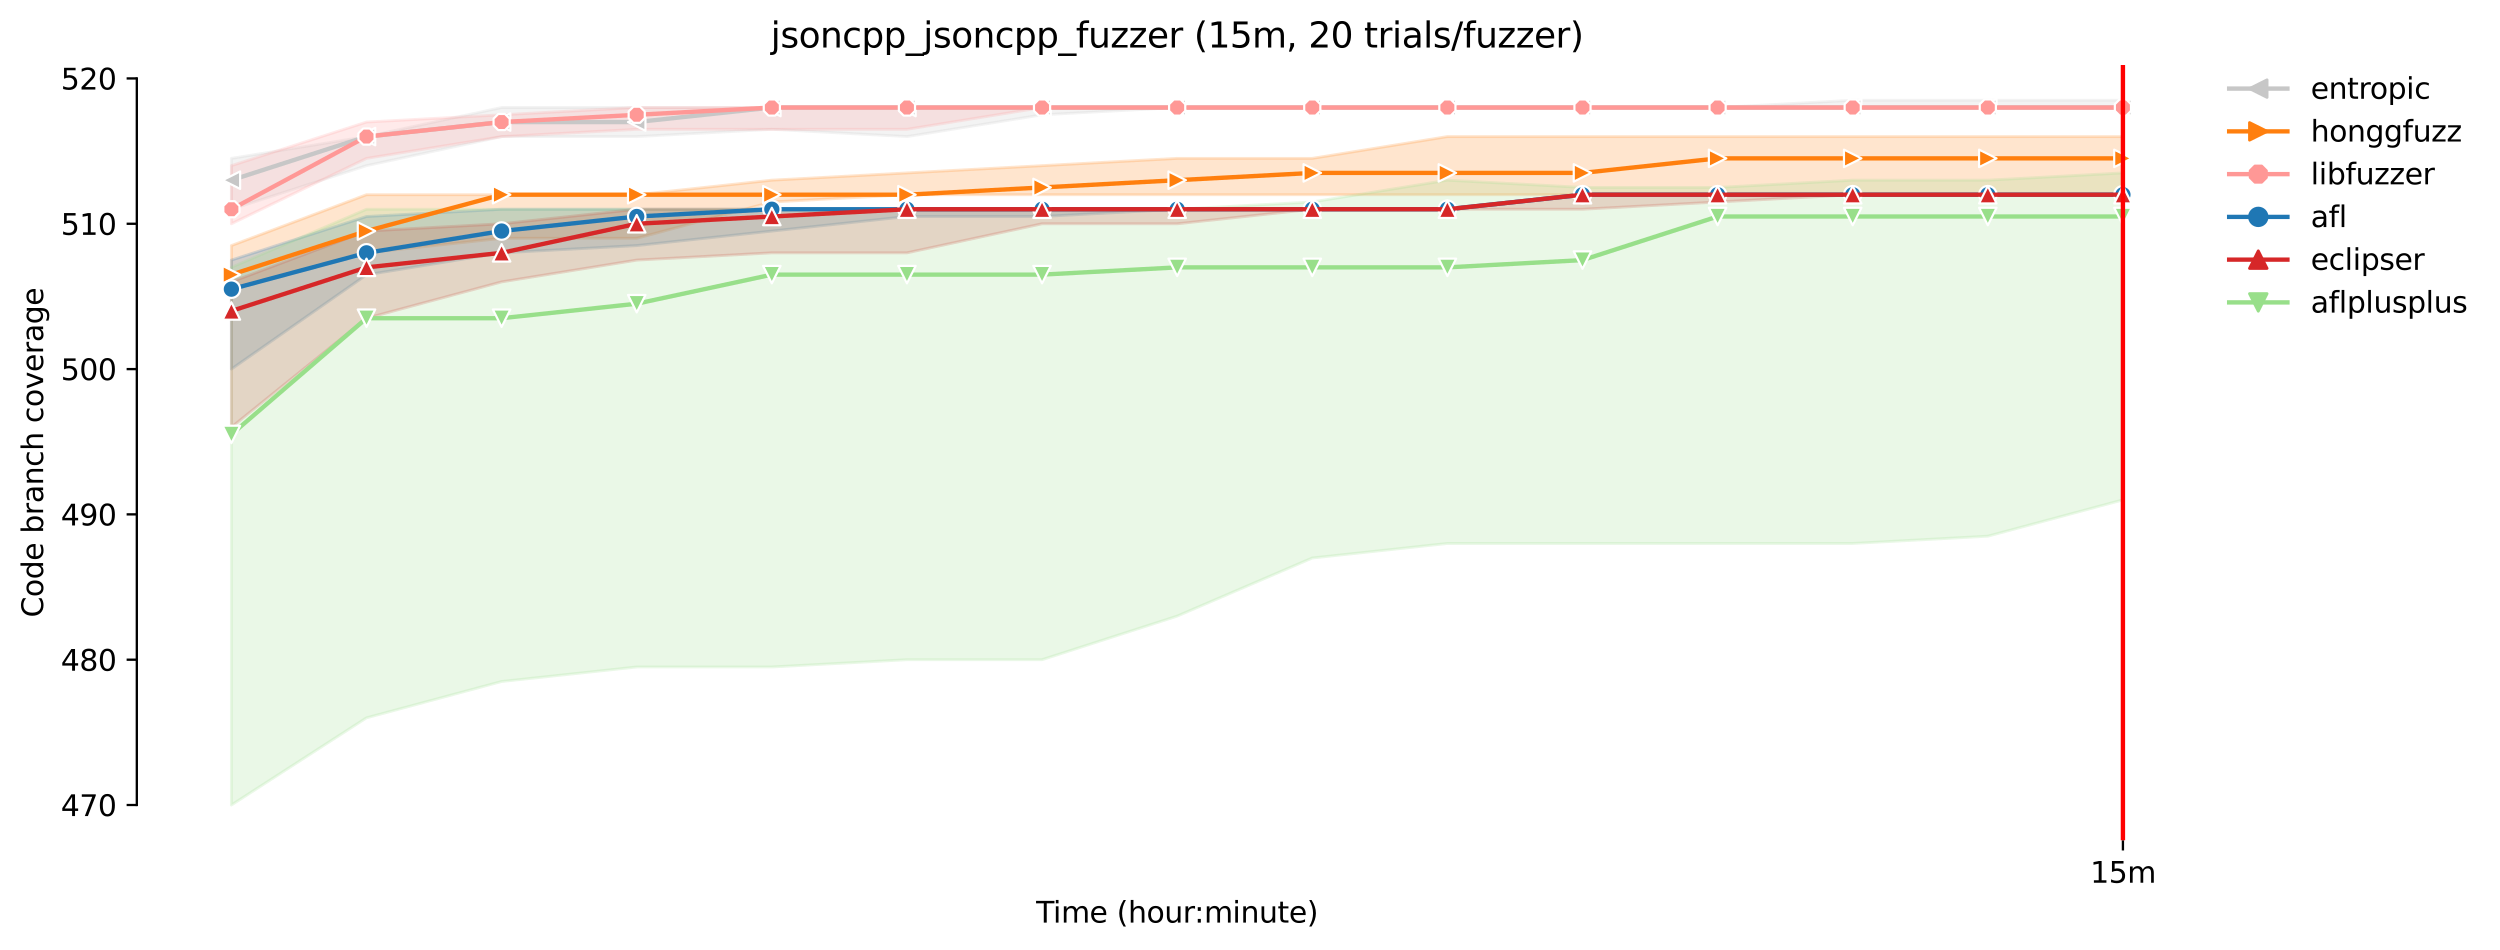 <?xml version="1.0" encoding="utf-8" standalone="no"?>
<!DOCTYPE svg PUBLIC "-//W3C//DTD SVG 1.1//EN"
  "http://www.w3.org/Graphics/SVG/1.1/DTD/svg11.dtd">
<svg xmlns:xlink="http://www.w3.org/1999/xlink" width="858.179pt" height="325.986pt" viewBox="0 0 858.179 325.986" xmlns="http://www.w3.org/2000/svg" version="1.1">
 <defs>
  <style type="text/css">*{stroke-linejoin: round; stroke-linecap: butt}</style>
 </defs>
 <g id="figure_1">
  <g id="patch_1">
   <path d="M 0 325.986 
L 858.179 325.986 
L 858.179 0 
L 0 0 
z
" style="fill: #ffffff"/>
  </g>
  <g id="axes_1">
   <g id="patch_2">
    <path d="M 46.966 288.43 
L 761.206 288.43 
L 761.206 22.318 
L 46.966 22.318 
z
" style="fill: #ffffff"/>
   </g>
   <g id="PolyCollection_1">
    <defs>
     <path id="m45fdfd370e" d="M 79.431 -271.62 
L 79.431 -254.162 
L 125.81 -269.126 
L 172.19 -279.102 
L 218.569 -279.102 
L 264.948 -281.596 
L 311.327 -279.102 
L 357.706 -286.584 
L 404.086 -289.078 
L 450.465 -289.078 
L 496.844 -289.078 
L 543.223 -289.078 
L 589.603 -289.078 
L 635.982 -289.078 
L 682.361 -289.078 
L 728.74 -289.078 
L 728.74 -291.572 
L 728.74 -291.572 
L 682.361 -291.572 
L 635.982 -291.572 
L 589.603 -289.078 
L 543.223 -289.078 
L 496.844 -289.078 
L 450.465 -289.078 
L 404.086 -289.078 
L 357.706 -289.078 
L 311.327 -289.078 
L 264.948 -289.078 
L 218.569 -289.078 
L 172.19 -289.078 
L 125.81 -279.102 
L 79.431 -271.62 
z
" style="stroke: #c7c7c7; stroke-opacity: 0.2"/>
    </defs>
    <g clip-path="url(#p9a12f556a5)">
     <use xlink:href="#m45fdfd370e" x="0" y="325.986" style="fill: #c7c7c7; fill-opacity: 0.2; stroke: #c7c7c7; stroke-opacity: 0.2"/>
    </g>
   </g>
   <g id="PolyCollection_2">
    <defs>
     <path id="macfb55931e" d="M 79.431 -241.692 
L 79.431 -226.728 
L 125.81 -239.198 
L 172.19 -244.186 
L 218.569 -244.186 
L 264.948 -256.656 
L 311.327 -259.15 
L 357.706 -259.15 
L 404.086 -259.15 
L 450.465 -259.15 
L 496.844 -259.15 
L 543.223 -259.15 
L 589.603 -259.15 
L 635.982 -259.15 
L 682.361 -259.15 
L 728.74 -259.15 
L 728.74 -279.102 
L 728.74 -279.102 
L 682.361 -279.102 
L 635.982 -279.102 
L 589.603 -279.102 
L 543.223 -279.102 
L 496.844 -279.102 
L 450.465 -271.62 
L 404.086 -271.62 
L 357.706 -269.126 
L 311.327 -266.632 
L 264.948 -264.138 
L 218.569 -259.15 
L 172.19 -259.15 
L 125.81 -259.15 
L 79.431 -241.692 
z
" style="stroke: #ff7f0e; stroke-opacity: 0.2"/>
    </defs>
    <g clip-path="url(#p9a12f556a5)">
     <use xlink:href="#macfb55931e" x="0" y="325.986" style="fill: #ff7f0e; fill-opacity: 0.2; stroke: #ff7f0e; stroke-opacity: 0.2"/>
    </g>
   </g>
   <g id="PolyCollection_3">
    <defs>
     <path id="mcf3a56bcd0" d="M 79.431 -269.126 
L 79.431 -249.174 
L 125.81 -271.62 
L 172.19 -279.102 
L 218.569 -281.596 
L 264.948 -281.596 
L 311.327 -281.596 
L 357.706 -289.078 
L 404.086 -289.078 
L 450.465 -289.078 
L 496.844 -289.078 
L 543.223 -289.078 
L 589.603 -289.078 
L 635.982 -289.078 
L 682.361 -289.078 
L 728.74 -289.078 
L 728.74 -289.078 
L 728.74 -289.078 
L 682.361 -289.078 
L 635.982 -289.078 
L 589.603 -289.078 
L 543.223 -289.078 
L 496.844 -289.078 
L 450.465 -289.078 
L 404.086 -289.078 
L 357.706 -289.078 
L 311.327 -289.078 
L 264.948 -289.078 
L 218.569 -289.078 
L 172.19 -286.584 
L 125.81 -284.09 
L 79.431 -269.126 
z
" style="stroke: #ff9896; stroke-opacity: 0.2"/>
    </defs>
    <g clip-path="url(#p9a12f556a5)">
     <use xlink:href="#mcf3a56bcd0" x="0" y="325.986" style="fill: #ff9896; fill-opacity: 0.2; stroke: #ff9896; stroke-opacity: 0.2"/>
    </g>
   </g>
   <g id="PolyCollection_4">
    <defs>
     <path id="m9f91286740" d="M 79.431 -236.704 
L 79.431 -199.293 
L 125.81 -231.653 
L 172.19 -239.198 
L 218.569 -241.692 
L 264.948 -246.68 
L 311.327 -251.668 
L 357.706 -251.668 
L 404.086 -254.162 
L 450.465 -254.162 
L 496.844 -254.162 
L 543.223 -259.15 
L 589.603 -259.15 
L 635.982 -259.15 
L 682.361 -259.15 
L 728.74 -259.15 
L 728.74 -259.15 
L 728.74 -259.15 
L 682.361 -259.15 
L 635.982 -259.15 
L 589.603 -259.15 
L 543.223 -259.15 
L 496.844 -254.162 
L 450.465 -254.162 
L 404.086 -254.162 
L 357.706 -254.162 
L 311.327 -254.162 
L 264.948 -254.162 
L 218.569 -254.162 
L 172.19 -254.162 
L 125.81 -251.668 
L 79.431 -236.704 
z
" style="stroke: #1f77b4; stroke-opacity: 0.2"/>
    </defs>
    <g clip-path="url(#p9a12f556a5)">
     <use xlink:href="#m9f91286740" x="0" y="325.986" style="fill: #1f77b4; fill-opacity: 0.2; stroke: #1f77b4; stroke-opacity: 0.2"/>
    </g>
   </g>
   <g id="PolyCollection_5">
    <defs>
     <path id="mc17a7da223" d="M 79.431 -229.222 
L 79.431 -179.341 
L 125.81 -216.752 
L 172.19 -229.222 
L 218.569 -236.704 
L 264.948 -239.198 
L 311.327 -239.198 
L 357.706 -249.174 
L 404.086 -249.174 
L 450.465 -254.162 
L 496.844 -254.162 
L 543.223 -254.162 
L 589.603 -256.656 
L 635.982 -259.15 
L 682.361 -259.15 
L 728.74 -259.15 
L 728.74 -259.15 
L 728.74 -259.15 
L 682.361 -259.15 
L 635.982 -259.15 
L 589.603 -259.15 
L 543.223 -259.15 
L 496.844 -254.162 
L 450.465 -254.162 
L 404.086 -254.162 
L 357.706 -254.162 
L 311.327 -254.162 
L 264.948 -254.162 
L 218.569 -254.162 
L 172.19 -249.174 
L 125.81 -246.68 
L 79.431 -229.222 
z
" style="stroke: #d62728; stroke-opacity: 0.2"/>
    </defs>
    <g clip-path="url(#p9a12f556a5)">
     <use xlink:href="#mc17a7da223" x="0" y="325.986" style="fill: #d62728; fill-opacity: 0.2; stroke: #d62728; stroke-opacity: 0.2"/>
    </g>
   </g>
   <g id="PolyCollection_6">
    <defs>
     <path id="m5d4221d53c" d="M 79.431 -234.21 
L 79.431 -49.652 
L 125.81 -79.58 
L 172.19 -92.051 
L 218.569 -97.039 
L 264.948 -97.039 
L 311.327 -99.533 
L 357.706 -99.533 
L 404.086 -114.497 
L 450.465 -134.449 
L 496.844 -139.437 
L 543.223 -139.437 
L 589.603 -139.437 
L 635.982 -139.437 
L 682.361 -141.931 
L 728.74 -154.401 
L 728.74 -266.632 
L 728.74 -266.632 
L 682.361 -264.138 
L 635.982 -264.138 
L 589.603 -261.644 
L 543.223 -261.644 
L 496.844 -264.138 
L 450.465 -256.656 
L 404.086 -254.162 
L 357.706 -254.162 
L 311.327 -254.162 
L 264.948 -254.162 
L 218.569 -254.162 
L 172.19 -254.162 
L 125.81 -254.162 
L 79.431 -234.21 
z
" style="stroke: #98df8a; stroke-opacity: 0.2"/>
    </defs>
    <g clip-path="url(#p9a12f556a5)">
     <use xlink:href="#m5d4221d53c" x="0" y="325.986" style="fill: #98df8a; fill-opacity: 0.2; stroke: #98df8a; stroke-opacity: 0.2"/>
    </g>
   </g>
   <g id="matplotlib.axis_1">
    <g id="xtick_1">
     <g id="line2d_1">
      <defs>
       <path id="m47c6c31288" d="M 0 0 
L 0 3.5 
" style="stroke: #000000; stroke-width: 0.8"/>
      </defs>
      <g>
       <use xlink:href="#m47c6c31288" x="728.74" y="288.43" style="stroke: #000000; stroke-width: 0.8"/>
      </g>
     </g>
     <g id="text_1">
      <!-- 15m -->
      <g transform="translate(717.507 303.029) scale(0.1 -0.1)">
       <defs>
        <path id="DejaVuSans-31" d="M 794 531 
L 1825 531 
L 1825 4091 
L 703 3866 
L 703 4441 
L 1819 4666 
L 2450 4666 
L 2450 531 
L 3481 531 
L 3481 0 
L 794 0 
L 794 531 
z
" transform="scale(0.016)"/>
        <path id="DejaVuSans-35" d="M 691 4666 
L 3169 4666 
L 3169 4134 
L 1269 4134 
L 1269 2991 
Q 1406 3038 1543 3061 
Q 1681 3084 1819 3084 
Q 2600 3084 3056 2656 
Q 3513 2228 3513 1497 
Q 3513 744 3044 326 
Q 2575 -91 1722 -91 
Q 1428 -91 1123 -41 
Q 819 9 494 109 
L 494 744 
Q 775 591 1075 516 
Q 1375 441 1709 441 
Q 2250 441 2565 725 
Q 2881 1009 2881 1497 
Q 2881 1984 2565 2268 
Q 2250 2553 1709 2553 
Q 1456 2553 1204 2497 
Q 953 2441 691 2322 
L 691 4666 
z
" transform="scale(0.016)"/>
        <path id="DejaVuSans-6d" d="M 3328 2828 
Q 3544 3216 3844 3400 
Q 4144 3584 4550 3584 
Q 5097 3584 5394 3201 
Q 5691 2819 5691 2113 
L 5691 0 
L 5113 0 
L 5113 2094 
Q 5113 2597 4934 2840 
Q 4756 3084 4391 3084 
Q 3944 3084 3684 2787 
Q 3425 2491 3425 1978 
L 3425 0 
L 2847 0 
L 2847 2094 
Q 2847 2600 2669 2842 
Q 2491 3084 2119 3084 
Q 1678 3084 1418 2786 
Q 1159 2488 1159 1978 
L 1159 0 
L 581 0 
L 581 3500 
L 1159 3500 
L 1159 2956 
Q 1356 3278 1631 3431 
Q 1906 3584 2284 3584 
Q 2666 3584 2933 3390 
Q 3200 3197 3328 2828 
z
" transform="scale(0.016)"/>
       </defs>
       <use xlink:href="#DejaVuSans-31"/>
       <use xlink:href="#DejaVuSans-35" x="63.623"/>
       <use xlink:href="#DejaVuSans-6d" x="127.246"/>
      </g>
     </g>
    </g>
    <g id="text_2">
     <!-- Time (hour:minute) -->
     <g transform="translate(355.679 316.707) scale(0.1 -0.1)">
      <defs>
       <path id="DejaVuSans-54" d="M -19 4666 
L 3928 4666 
L 3928 4134 
L 2272 4134 
L 2272 0 
L 1638 0 
L 1638 4134 
L -19 4134 
L -19 4666 
z
" transform="scale(0.016)"/>
       <path id="DejaVuSans-69" d="M 603 3500 
L 1178 3500 
L 1178 0 
L 603 0 
L 603 3500 
z
M 603 4863 
L 1178 4863 
L 1178 4134 
L 603 4134 
L 603 4863 
z
" transform="scale(0.016)"/>
       <path id="DejaVuSans-65" d="M 3597 1894 
L 3597 1613 
L 953 1613 
Q 991 1019 1311 708 
Q 1631 397 2203 397 
Q 2534 397 2845 478 
Q 3156 559 3463 722 
L 3463 178 
Q 3153 47 2828 -22 
Q 2503 -91 2169 -91 
Q 1331 -91 842 396 
Q 353 884 353 1716 
Q 353 2575 817 3079 
Q 1281 3584 2069 3584 
Q 2775 3584 3186 3129 
Q 3597 2675 3597 1894 
z
M 3022 2063 
Q 3016 2534 2758 2815 
Q 2500 3097 2075 3097 
Q 1594 3097 1305 2825 
Q 1016 2553 972 2059 
L 3022 2063 
z
" transform="scale(0.016)"/>
       <path id="DejaVuSans-20" transform="scale(0.016)"/>
       <path id="DejaVuSans-28" d="M 1984 4856 
Q 1566 4138 1362 3434 
Q 1159 2731 1159 2009 
Q 1159 1288 1364 580 
Q 1569 -128 1984 -844 
L 1484 -844 
Q 1016 -109 783 600 
Q 550 1309 550 2009 
Q 550 2706 781 3412 
Q 1013 4119 1484 4856 
L 1984 4856 
z
" transform="scale(0.016)"/>
       <path id="DejaVuSans-68" d="M 3513 2113 
L 3513 0 
L 2938 0 
L 2938 2094 
Q 2938 2591 2744 2837 
Q 2550 3084 2163 3084 
Q 1697 3084 1428 2787 
Q 1159 2491 1159 1978 
L 1159 0 
L 581 0 
L 581 4863 
L 1159 4863 
L 1159 2956 
Q 1366 3272 1645 3428 
Q 1925 3584 2291 3584 
Q 2894 3584 3203 3211 
Q 3513 2838 3513 2113 
z
" transform="scale(0.016)"/>
       <path id="DejaVuSans-6f" d="M 1959 3097 
Q 1497 3097 1228 2736 
Q 959 2375 959 1747 
Q 959 1119 1226 758 
Q 1494 397 1959 397 
Q 2419 397 2687 759 
Q 2956 1122 2956 1747 
Q 2956 2369 2687 2733 
Q 2419 3097 1959 3097 
z
M 1959 3584 
Q 2709 3584 3137 3096 
Q 3566 2609 3566 1747 
Q 3566 888 3137 398 
Q 2709 -91 1959 -91 
Q 1206 -91 779 398 
Q 353 888 353 1747 
Q 353 2609 779 3096 
Q 1206 3584 1959 3584 
z
" transform="scale(0.016)"/>
       <path id="DejaVuSans-75" d="M 544 1381 
L 544 3500 
L 1119 3500 
L 1119 1403 
Q 1119 906 1312 657 
Q 1506 409 1894 409 
Q 2359 409 2629 706 
Q 2900 1003 2900 1516 
L 2900 3500 
L 3475 3500 
L 3475 0 
L 2900 0 
L 2900 538 
Q 2691 219 2414 64 
Q 2138 -91 1772 -91 
Q 1169 -91 856 284 
Q 544 659 544 1381 
z
M 1991 3584 
L 1991 3584 
z
" transform="scale(0.016)"/>
       <path id="DejaVuSans-72" d="M 2631 2963 
Q 2534 3019 2420 3045 
Q 2306 3072 2169 3072 
Q 1681 3072 1420 2755 
Q 1159 2438 1159 1844 
L 1159 0 
L 581 0 
L 581 3500 
L 1159 3500 
L 1159 2956 
Q 1341 3275 1631 3429 
Q 1922 3584 2338 3584 
Q 2397 3584 2469 3576 
Q 2541 3569 2628 3553 
L 2631 2963 
z
" transform="scale(0.016)"/>
       <path id="DejaVuSans-3a" d="M 750 794 
L 1409 794 
L 1409 0 
L 750 0 
L 750 794 
z
M 750 3309 
L 1409 3309 
L 1409 2516 
L 750 2516 
L 750 3309 
z
" transform="scale(0.016)"/>
       <path id="DejaVuSans-6e" d="M 3513 2113 
L 3513 0 
L 2938 0 
L 2938 2094 
Q 2938 2591 2744 2837 
Q 2550 3084 2163 3084 
Q 1697 3084 1428 2787 
Q 1159 2491 1159 1978 
L 1159 0 
L 581 0 
L 581 3500 
L 1159 3500 
L 1159 2956 
Q 1366 3272 1645 3428 
Q 1925 3584 2291 3584 
Q 2894 3584 3203 3211 
Q 3513 2838 3513 2113 
z
" transform="scale(0.016)"/>
       <path id="DejaVuSans-74" d="M 1172 4494 
L 1172 3500 
L 2356 3500 
L 2356 3053 
L 1172 3053 
L 1172 1153 
Q 1172 725 1289 603 
Q 1406 481 1766 481 
L 2356 481 
L 2356 0 
L 1766 0 
Q 1100 0 847 248 
Q 594 497 594 1153 
L 594 3053 
L 172 3053 
L 172 3500 
L 594 3500 
L 594 4494 
L 1172 4494 
z
" transform="scale(0.016)"/>
       <path id="DejaVuSans-29" d="M 513 4856 
L 1013 4856 
Q 1481 4119 1714 3412 
Q 1947 2706 1947 2009 
Q 1947 1309 1714 600 
Q 1481 -109 1013 -844 
L 513 -844 
Q 928 -128 1133 580 
Q 1338 1288 1338 2009 
Q 1338 2731 1133 3434 
Q 928 4138 513 4856 
z
" transform="scale(0.016)"/>
      </defs>
      <use xlink:href="#DejaVuSans-54"/>
      <use xlink:href="#DejaVuSans-69" x="57.959"/>
      <use xlink:href="#DejaVuSans-6d" x="85.742"/>
      <use xlink:href="#DejaVuSans-65" x="183.154"/>
      <use xlink:href="#DejaVuSans-20" x="244.678"/>
      <use xlink:href="#DejaVuSans-28" x="276.465"/>
      <use xlink:href="#DejaVuSans-68" x="315.479"/>
      <use xlink:href="#DejaVuSans-6f" x="378.857"/>
      <use xlink:href="#DejaVuSans-75" x="440.039"/>
      <use xlink:href="#DejaVuSans-72" x="503.418"/>
      <use xlink:href="#DejaVuSans-3a" x="542.781"/>
      <use xlink:href="#DejaVuSans-6d" x="576.473"/>
      <use xlink:href="#DejaVuSans-69" x="673.885"/>
      <use xlink:href="#DejaVuSans-6e" x="701.668"/>
      <use xlink:href="#DejaVuSans-75" x="765.047"/>
      <use xlink:href="#DejaVuSans-74" x="828.426"/>
      <use xlink:href="#DejaVuSans-65" x="867.635"/>
      <use xlink:href="#DejaVuSans-29" x="929.158"/>
     </g>
    </g>
   </g>
   <g id="matplotlib.axis_2">
    <g id="ytick_1">
     <g id="line2d_2">
      <defs>
       <path id="maf11c75eed" d="M 0 0 
L -3.5 0 
" style="stroke: #000000; stroke-width: 0.8"/>
      </defs>
      <g>
       <use xlink:href="#maf11c75eed" x="46.966" y="276.334" style="stroke: #000000; stroke-width: 0.8"/>
      </g>
     </g>
     <g id="text_3">
      <!-- 470 -->
      <g transform="translate(20.878 280.133) scale(0.1 -0.1)">
       <defs>
        <path id="DejaVuSans-34" d="M 2419 4116 
L 825 1625 
L 2419 1625 
L 2419 4116 
z
M 2253 4666 
L 3047 4666 
L 3047 1625 
L 3713 1625 
L 3713 1100 
L 3047 1100 
L 3047 0 
L 2419 0 
L 2419 1100 
L 313 1100 
L 313 1709 
L 2253 4666 
z
" transform="scale(0.016)"/>
        <path id="DejaVuSans-37" d="M 525 4666 
L 3525 4666 
L 3525 4397 
L 1831 0 
L 1172 0 
L 2766 4134 
L 525 4134 
L 525 4666 
z
" transform="scale(0.016)"/>
        <path id="DejaVuSans-30" d="M 2034 4250 
Q 1547 4250 1301 3770 
Q 1056 3291 1056 2328 
Q 1056 1369 1301 889 
Q 1547 409 2034 409 
Q 2525 409 2770 889 
Q 3016 1369 3016 2328 
Q 3016 3291 2770 3770 
Q 2525 4250 2034 4250 
z
M 2034 4750 
Q 2819 4750 3233 4129 
Q 3647 3509 3647 2328 
Q 3647 1150 3233 529 
Q 2819 -91 2034 -91 
Q 1250 -91 836 529 
Q 422 1150 422 2328 
Q 422 3509 836 4129 
Q 1250 4750 2034 4750 
z
" transform="scale(0.016)"/>
       </defs>
       <use xlink:href="#DejaVuSans-34"/>
       <use xlink:href="#DejaVuSans-37" x="63.623"/>
       <use xlink:href="#DejaVuSans-30" x="127.246"/>
      </g>
     </g>
    </g>
    <g id="ytick_2">
     <g id="line2d_3">
      <g>
       <use xlink:href="#maf11c75eed" x="46.966" y="226.454" style="stroke: #000000; stroke-width: 0.8"/>
      </g>
     </g>
     <g id="text_4">
      <!-- 480 -->
      <g transform="translate(20.878 230.253) scale(0.1 -0.1)">
       <defs>
        <path id="DejaVuSans-38" d="M 2034 2216 
Q 1584 2216 1326 1975 
Q 1069 1734 1069 1313 
Q 1069 891 1326 650 
Q 1584 409 2034 409 
Q 2484 409 2743 651 
Q 3003 894 3003 1313 
Q 3003 1734 2745 1975 
Q 2488 2216 2034 2216 
z
M 1403 2484 
Q 997 2584 770 2862 
Q 544 3141 544 3541 
Q 544 4100 942 4425 
Q 1341 4750 2034 4750 
Q 2731 4750 3128 4425 
Q 3525 4100 3525 3541 
Q 3525 3141 3298 2862 
Q 3072 2584 2669 2484 
Q 3125 2378 3379 2068 
Q 3634 1759 3634 1313 
Q 3634 634 3220 271 
Q 2806 -91 2034 -91 
Q 1263 -91 848 271 
Q 434 634 434 1313 
Q 434 1759 690 2068 
Q 947 2378 1403 2484 
z
M 1172 3481 
Q 1172 3119 1398 2916 
Q 1625 2713 2034 2713 
Q 2441 2713 2670 2916 
Q 2900 3119 2900 3481 
Q 2900 3844 2670 4047 
Q 2441 4250 2034 4250 
Q 1625 4250 1398 4047 
Q 1172 3844 1172 3481 
z
" transform="scale(0.016)"/>
       </defs>
       <use xlink:href="#DejaVuSans-34"/>
       <use xlink:href="#DejaVuSans-38" x="63.623"/>
       <use xlink:href="#DejaVuSans-30" x="127.246"/>
      </g>
     </g>
    </g>
    <g id="ytick_3">
     <g id="line2d_4">
      <g>
       <use xlink:href="#maf11c75eed" x="46.966" y="176.573" style="stroke: #000000; stroke-width: 0.8"/>
      </g>
     </g>
     <g id="text_5">
      <!-- 490 -->
      <g transform="translate(20.878 180.373) scale(0.1 -0.1)">
       <defs>
        <path id="DejaVuSans-39" d="M 703 97 
L 703 672 
Q 941 559 1184 500 
Q 1428 441 1663 441 
Q 2288 441 2617 861 
Q 2947 1281 2994 2138 
Q 2813 1869 2534 1725 
Q 2256 1581 1919 1581 
Q 1219 1581 811 2004 
Q 403 2428 403 3163 
Q 403 3881 828 4315 
Q 1253 4750 1959 4750 
Q 2769 4750 3195 4129 
Q 3622 3509 3622 2328 
Q 3622 1225 3098 567 
Q 2575 -91 1691 -91 
Q 1453 -91 1209 -44 
Q 966 3 703 97 
z
M 1959 2075 
Q 2384 2075 2632 2365 
Q 2881 2656 2881 3163 
Q 2881 3666 2632 3958 
Q 2384 4250 1959 4250 
Q 1534 4250 1286 3958 
Q 1038 3666 1038 3163 
Q 1038 2656 1286 2365 
Q 1534 2075 1959 2075 
z
" transform="scale(0.016)"/>
       </defs>
       <use xlink:href="#DejaVuSans-34"/>
       <use xlink:href="#DejaVuSans-39" x="63.623"/>
       <use xlink:href="#DejaVuSans-30" x="127.246"/>
      </g>
     </g>
    </g>
    <g id="ytick_4">
     <g id="line2d_5">
      <g>
       <use xlink:href="#maf11c75eed" x="46.966" y="126.693" style="stroke: #000000; stroke-width: 0.8"/>
      </g>
     </g>
     <g id="text_6">
      <!-- 500 -->
      <g transform="translate(20.878 130.492) scale(0.1 -0.1)">
       <use xlink:href="#DejaVuSans-35"/>
       <use xlink:href="#DejaVuSans-30" x="63.623"/>
       <use xlink:href="#DejaVuSans-30" x="127.246"/>
      </g>
     </g>
    </g>
    <g id="ytick_5">
     <g id="line2d_6">
      <g>
       <use xlink:href="#maf11c75eed" x="46.966" y="76.812" style="stroke: #000000; stroke-width: 0.8"/>
      </g>
     </g>
     <g id="text_7">
      <!-- 510 -->
      <g transform="translate(20.878 80.612) scale(0.1 -0.1)">
       <use xlink:href="#DejaVuSans-35"/>
       <use xlink:href="#DejaVuSans-31" x="63.623"/>
       <use xlink:href="#DejaVuSans-30" x="127.246"/>
      </g>
     </g>
    </g>
    <g id="ytick_6">
     <g id="line2d_7">
      <g>
       <use xlink:href="#maf11c75eed" x="46.966" y="26.932" style="stroke: #000000; stroke-width: 0.8"/>
      </g>
     </g>
     <g id="text_8">
      <!-- 520 -->
      <g transform="translate(20.878 30.731) scale(0.1 -0.1)">
       <defs>
        <path id="DejaVuSans-32" d="M 1228 531 
L 3431 531 
L 3431 0 
L 469 0 
L 469 531 
Q 828 903 1448 1529 
Q 2069 2156 2228 2338 
Q 2531 2678 2651 2914 
Q 2772 3150 2772 3378 
Q 2772 3750 2511 3984 
Q 2250 4219 1831 4219 
Q 1534 4219 1204 4116 
Q 875 4013 500 3803 
L 500 4441 
Q 881 4594 1212 4672 
Q 1544 4750 1819 4750 
Q 2544 4750 2975 4387 
Q 3406 4025 3406 3419 
Q 3406 3131 3298 2873 
Q 3191 2616 2906 2266 
Q 2828 2175 2409 1742 
Q 1991 1309 1228 531 
z
" transform="scale(0.016)"/>
       </defs>
       <use xlink:href="#DejaVuSans-35"/>
       <use xlink:href="#DejaVuSans-32" x="63.623"/>
       <use xlink:href="#DejaVuSans-30" x="127.246"/>
      </g>
     </g>
    </g>
    <g id="text_9">
     <!-- Code branch coverage -->
     <g transform="translate(14.798 211.949) rotate(-90) scale(0.1 -0.1)">
      <defs>
       <path id="DejaVuSans-43" d="M 4122 4306 
L 4122 3641 
Q 3803 3938 3442 4084 
Q 3081 4231 2675 4231 
Q 1875 4231 1450 3742 
Q 1025 3253 1025 2328 
Q 1025 1406 1450 917 
Q 1875 428 2675 428 
Q 3081 428 3442 575 
Q 3803 722 4122 1019 
L 4122 359 
Q 3791 134 3420 21 
Q 3050 -91 2638 -91 
Q 1578 -91 968 557 
Q 359 1206 359 2328 
Q 359 3453 968 4101 
Q 1578 4750 2638 4750 
Q 3056 4750 3426 4639 
Q 3797 4528 4122 4306 
z
" transform="scale(0.016)"/>
       <path id="DejaVuSans-64" d="M 2906 2969 
L 2906 4863 
L 3481 4863 
L 3481 0 
L 2906 0 
L 2906 525 
Q 2725 213 2448 61 
Q 2172 -91 1784 -91 
Q 1150 -91 751 415 
Q 353 922 353 1747 
Q 353 2572 751 3078 
Q 1150 3584 1784 3584 
Q 2172 3584 2448 3432 
Q 2725 3281 2906 2969 
z
M 947 1747 
Q 947 1113 1208 752 
Q 1469 391 1925 391 
Q 2381 391 2643 752 
Q 2906 1113 2906 1747 
Q 2906 2381 2643 2742 
Q 2381 3103 1925 3103 
Q 1469 3103 1208 2742 
Q 947 2381 947 1747 
z
" transform="scale(0.016)"/>
       <path id="DejaVuSans-62" d="M 3116 1747 
Q 3116 2381 2855 2742 
Q 2594 3103 2138 3103 
Q 1681 3103 1420 2742 
Q 1159 2381 1159 1747 
Q 1159 1113 1420 752 
Q 1681 391 2138 391 
Q 2594 391 2855 752 
Q 3116 1113 3116 1747 
z
M 1159 2969 
Q 1341 3281 1617 3432 
Q 1894 3584 2278 3584 
Q 2916 3584 3314 3078 
Q 3713 2572 3713 1747 
Q 3713 922 3314 415 
Q 2916 -91 2278 -91 
Q 1894 -91 1617 61 
Q 1341 213 1159 525 
L 1159 0 
L 581 0 
L 581 4863 
L 1159 4863 
L 1159 2969 
z
" transform="scale(0.016)"/>
       <path id="DejaVuSans-61" d="M 2194 1759 
Q 1497 1759 1228 1600 
Q 959 1441 959 1056 
Q 959 750 1161 570 
Q 1363 391 1709 391 
Q 2188 391 2477 730 
Q 2766 1069 2766 1631 
L 2766 1759 
L 2194 1759 
z
M 3341 1997 
L 3341 0 
L 2766 0 
L 2766 531 
Q 2569 213 2275 61 
Q 1981 -91 1556 -91 
Q 1019 -91 701 211 
Q 384 513 384 1019 
Q 384 1609 779 1909 
Q 1175 2209 1959 2209 
L 2766 2209 
L 2766 2266 
Q 2766 2663 2505 2880 
Q 2244 3097 1772 3097 
Q 1472 3097 1187 3025 
Q 903 2953 641 2809 
L 641 3341 
Q 956 3463 1253 3523 
Q 1550 3584 1831 3584 
Q 2591 3584 2966 3190 
Q 3341 2797 3341 1997 
z
" transform="scale(0.016)"/>
       <path id="DejaVuSans-63" d="M 3122 3366 
L 3122 2828 
Q 2878 2963 2633 3030 
Q 2388 3097 2138 3097 
Q 1578 3097 1268 2742 
Q 959 2388 959 1747 
Q 959 1106 1268 751 
Q 1578 397 2138 397 
Q 2388 397 2633 464 
Q 2878 531 3122 666 
L 3122 134 
Q 2881 22 2623 -34 
Q 2366 -91 2075 -91 
Q 1284 -91 818 406 
Q 353 903 353 1747 
Q 353 2603 823 3093 
Q 1294 3584 2113 3584 
Q 2378 3584 2631 3529 
Q 2884 3475 3122 3366 
z
" transform="scale(0.016)"/>
       <path id="DejaVuSans-76" d="M 191 3500 
L 800 3500 
L 1894 563 
L 2988 3500 
L 3597 3500 
L 2284 0 
L 1503 0 
L 191 3500 
z
" transform="scale(0.016)"/>
       <path id="DejaVuSans-67" d="M 2906 1791 
Q 2906 2416 2648 2759 
Q 2391 3103 1925 3103 
Q 1463 3103 1205 2759 
Q 947 2416 947 1791 
Q 947 1169 1205 825 
Q 1463 481 1925 481 
Q 2391 481 2648 825 
Q 2906 1169 2906 1791 
z
M 3481 434 
Q 3481 -459 3084 -895 
Q 2688 -1331 1869 -1331 
Q 1566 -1331 1297 -1286 
Q 1028 -1241 775 -1147 
L 775 -588 
Q 1028 -725 1275 -790 
Q 1522 -856 1778 -856 
Q 2344 -856 2625 -561 
Q 2906 -266 2906 331 
L 2906 616 
Q 2728 306 2450 153 
Q 2172 0 1784 0 
Q 1141 0 747 490 
Q 353 981 353 1791 
Q 353 2603 747 3093 
Q 1141 3584 1784 3584 
Q 2172 3584 2450 3431 
Q 2728 3278 2906 2969 
L 2906 3500 
L 3481 3500 
L 3481 434 
z
" transform="scale(0.016)"/>
      </defs>
      <use xlink:href="#DejaVuSans-43"/>
      <use xlink:href="#DejaVuSans-6f" x="69.824"/>
      <use xlink:href="#DejaVuSans-64" x="131.006"/>
      <use xlink:href="#DejaVuSans-65" x="194.482"/>
      <use xlink:href="#DejaVuSans-20" x="256.006"/>
      <use xlink:href="#DejaVuSans-62" x="287.793"/>
      <use xlink:href="#DejaVuSans-72" x="351.27"/>
      <use xlink:href="#DejaVuSans-61" x="392.383"/>
      <use xlink:href="#DejaVuSans-6e" x="453.662"/>
      <use xlink:href="#DejaVuSans-63" x="517.041"/>
      <use xlink:href="#DejaVuSans-68" x="572.021"/>
      <use xlink:href="#DejaVuSans-20" x="635.4"/>
      <use xlink:href="#DejaVuSans-63" x="667.188"/>
      <use xlink:href="#DejaVuSans-6f" x="722.168"/>
      <use xlink:href="#DejaVuSans-76" x="783.35"/>
      <use xlink:href="#DejaVuSans-65" x="842.529"/>
      <use xlink:href="#DejaVuSans-72" x="904.053"/>
      <use xlink:href="#DejaVuSans-61" x="945.166"/>
      <use xlink:href="#DejaVuSans-67" x="1006.445"/>
      <use xlink:href="#DejaVuSans-65" x="1069.922"/>
     </g>
    </g>
   </g>
   <g id="line2d_8">
    <path d="M 79.431 61.848 
L 125.81 46.884 
L 172.19 41.896 
L 218.569 41.896 
L 264.948 36.908 
L 311.327 36.908 
L 357.706 36.908 
L 404.086 36.908 
L 450.465 36.908 
L 496.844 36.908 
L 543.223 36.908 
L 589.603 36.908 
L 635.982 36.908 
L 682.361 36.908 
L 728.74 36.908 
" clip-path="url(#p9a12f556a5)" style="fill: none; stroke: #c7c7c7; stroke-width: 1.5; stroke-linecap: square"/>
    <defs>
     <path id="meb2f256c99" d="M -3 -0 
L 3 3 
L 3 -3 
z
" style="stroke: #ffffff; stroke-width: 0.75; stroke-linejoin: miter"/>
    </defs>
    <g clip-path="url(#p9a12f556a5)">
     <use xlink:href="#meb2f256c99" x="79.431" y="61.848" style="fill: #c7c7c7; stroke: #ffffff; stroke-width: 0.75; stroke-linejoin: miter"/>
     <use xlink:href="#meb2f256c99" x="125.81" y="46.884" style="fill: #c7c7c7; stroke: #ffffff; stroke-width: 0.75; stroke-linejoin: miter"/>
     <use xlink:href="#meb2f256c99" x="172.19" y="41.896" style="fill: #c7c7c7; stroke: #ffffff; stroke-width: 0.75; stroke-linejoin: miter"/>
     <use xlink:href="#meb2f256c99" x="218.569" y="41.896" style="fill: #c7c7c7; stroke: #ffffff; stroke-width: 0.75; stroke-linejoin: miter"/>
     <use xlink:href="#meb2f256c99" x="264.948" y="36.908" style="fill: #c7c7c7; stroke: #ffffff; stroke-width: 0.75; stroke-linejoin: miter"/>
     <use xlink:href="#meb2f256c99" x="311.327" y="36.908" style="fill: #c7c7c7; stroke: #ffffff; stroke-width: 0.75; stroke-linejoin: miter"/>
     <use xlink:href="#meb2f256c99" x="357.706" y="36.908" style="fill: #c7c7c7; stroke: #ffffff; stroke-width: 0.75; stroke-linejoin: miter"/>
     <use xlink:href="#meb2f256c99" x="404.086" y="36.908" style="fill: #c7c7c7; stroke: #ffffff; stroke-width: 0.75; stroke-linejoin: miter"/>
     <use xlink:href="#meb2f256c99" x="450.465" y="36.908" style="fill: #c7c7c7; stroke: #ffffff; stroke-width: 0.75; stroke-linejoin: miter"/>
     <use xlink:href="#meb2f256c99" x="496.844" y="36.908" style="fill: #c7c7c7; stroke: #ffffff; stroke-width: 0.75; stroke-linejoin: miter"/>
     <use xlink:href="#meb2f256c99" x="543.223" y="36.908" style="fill: #c7c7c7; stroke: #ffffff; stroke-width: 0.75; stroke-linejoin: miter"/>
     <use xlink:href="#meb2f256c99" x="589.603" y="36.908" style="fill: #c7c7c7; stroke: #ffffff; stroke-width: 0.75; stroke-linejoin: miter"/>
     <use xlink:href="#meb2f256c99" x="635.982" y="36.908" style="fill: #c7c7c7; stroke: #ffffff; stroke-width: 0.75; stroke-linejoin: miter"/>
     <use xlink:href="#meb2f256c99" x="682.361" y="36.908" style="fill: #c7c7c7; stroke: #ffffff; stroke-width: 0.75; stroke-linejoin: miter"/>
     <use xlink:href="#meb2f256c99" x="728.74" y="36.908" style="fill: #c7c7c7; stroke: #ffffff; stroke-width: 0.75; stroke-linejoin: miter"/>
    </g>
   </g>
   <g id="line2d_9">
    <path d="M 79.431 94.271 
L 125.81 79.306 
L 172.19 66.836 
L 218.569 66.836 
L 264.948 66.836 
L 311.327 66.836 
L 357.706 64.342 
L 404.086 61.848 
L 450.465 59.354 
L 496.844 59.354 
L 543.223 59.354 
L 589.603 54.366 
L 635.982 54.366 
L 682.361 54.366 
L 728.74 54.366 
" clip-path="url(#p9a12f556a5)" style="fill: none; stroke: #ff7f0e; stroke-width: 1.5; stroke-linecap: square"/>
    <defs>
     <path id="m026553695d" d="M 3 0 
L -3 -3 
L -3 3 
z
" style="stroke: #ffffff; stroke-width: 0.75; stroke-linejoin: miter"/>
    </defs>
    <g clip-path="url(#p9a12f556a5)">
     <use xlink:href="#m026553695d" x="79.431" y="94.271" style="fill: #ff7f0e; stroke: #ffffff; stroke-width: 0.75; stroke-linejoin: miter"/>
     <use xlink:href="#m026553695d" x="125.81" y="79.306" style="fill: #ff7f0e; stroke: #ffffff; stroke-width: 0.75; stroke-linejoin: miter"/>
     <use xlink:href="#m026553695d" x="172.19" y="66.836" style="fill: #ff7f0e; stroke: #ffffff; stroke-width: 0.75; stroke-linejoin: miter"/>
     <use xlink:href="#m026553695d" x="218.569" y="66.836" style="fill: #ff7f0e; stroke: #ffffff; stroke-width: 0.75; stroke-linejoin: miter"/>
     <use xlink:href="#m026553695d" x="264.948" y="66.836" style="fill: #ff7f0e; stroke: #ffffff; stroke-width: 0.75; stroke-linejoin: miter"/>
     <use xlink:href="#m026553695d" x="311.327" y="66.836" style="fill: #ff7f0e; stroke: #ffffff; stroke-width: 0.75; stroke-linejoin: miter"/>
     <use xlink:href="#m026553695d" x="357.706" y="64.342" style="fill: #ff7f0e; stroke: #ffffff; stroke-width: 0.75; stroke-linejoin: miter"/>
     <use xlink:href="#m026553695d" x="404.086" y="61.848" style="fill: #ff7f0e; stroke: #ffffff; stroke-width: 0.75; stroke-linejoin: miter"/>
     <use xlink:href="#m026553695d" x="450.465" y="59.354" style="fill: #ff7f0e; stroke: #ffffff; stroke-width: 0.75; stroke-linejoin: miter"/>
     <use xlink:href="#m026553695d" x="496.844" y="59.354" style="fill: #ff7f0e; stroke: #ffffff; stroke-width: 0.75; stroke-linejoin: miter"/>
     <use xlink:href="#m026553695d" x="543.223" y="59.354" style="fill: #ff7f0e; stroke: #ffffff; stroke-width: 0.75; stroke-linejoin: miter"/>
     <use xlink:href="#m026553695d" x="589.603" y="54.366" style="fill: #ff7f0e; stroke: #ffffff; stroke-width: 0.75; stroke-linejoin: miter"/>
     <use xlink:href="#m026553695d" x="635.982" y="54.366" style="fill: #ff7f0e; stroke: #ffffff; stroke-width: 0.75; stroke-linejoin: miter"/>
     <use xlink:href="#m026553695d" x="682.361" y="54.366" style="fill: #ff7f0e; stroke: #ffffff; stroke-width: 0.75; stroke-linejoin: miter"/>
     <use xlink:href="#m026553695d" x="728.74" y="54.366" style="fill: #ff7f0e; stroke: #ffffff; stroke-width: 0.75; stroke-linejoin: miter"/>
    </g>
   </g>
   <g id="line2d_10">
    <path d="M 79.431 71.824 
L 125.81 46.884 
L 172.19 41.896 
L 218.569 39.402 
L 264.948 36.908 
L 311.327 36.908 
L 357.706 36.908 
L 404.086 36.908 
L 450.465 36.908 
L 496.844 36.908 
L 543.223 36.908 
L 589.603 36.908 
L 635.982 36.908 
L 682.361 36.908 
L 728.74 36.908 
" clip-path="url(#p9a12f556a5)" style="fill: none; stroke: #ff9896; stroke-width: 1.5; stroke-linecap: square"/>
    <defs>
     <path id="m3bed3c5812" d="M -1.148 -2.772 
L -2.772 -1.148 
L -2.772 1.148 
L -1.148 2.772 
L 1.148 2.772 
L 2.772 1.148 
L 2.772 -1.148 
L 1.148 -2.772 
z
" style="stroke: #ffffff; stroke-width: 0.75; stroke-linejoin: miter"/>
    </defs>
    <g clip-path="url(#p9a12f556a5)">
     <use xlink:href="#m3bed3c5812" x="79.431" y="71.824" style="fill: #ff9896; stroke: #ffffff; stroke-width: 0.75; stroke-linejoin: miter"/>
     <use xlink:href="#m3bed3c5812" x="125.81" y="46.884" style="fill: #ff9896; stroke: #ffffff; stroke-width: 0.75; stroke-linejoin: miter"/>
     <use xlink:href="#m3bed3c5812" x="172.19" y="41.896" style="fill: #ff9896; stroke: #ffffff; stroke-width: 0.75; stroke-linejoin: miter"/>
     <use xlink:href="#m3bed3c5812" x="218.569" y="39.402" style="fill: #ff9896; stroke: #ffffff; stroke-width: 0.75; stroke-linejoin: miter"/>
     <use xlink:href="#m3bed3c5812" x="264.948" y="36.908" style="fill: #ff9896; stroke: #ffffff; stroke-width: 0.75; stroke-linejoin: miter"/>
     <use xlink:href="#m3bed3c5812" x="311.327" y="36.908" style="fill: #ff9896; stroke: #ffffff; stroke-width: 0.75; stroke-linejoin: miter"/>
     <use xlink:href="#m3bed3c5812" x="357.706" y="36.908" style="fill: #ff9896; stroke: #ffffff; stroke-width: 0.75; stroke-linejoin: miter"/>
     <use xlink:href="#m3bed3c5812" x="404.086" y="36.908" style="fill: #ff9896; stroke: #ffffff; stroke-width: 0.75; stroke-linejoin: miter"/>
     <use xlink:href="#m3bed3c5812" x="450.465" y="36.908" style="fill: #ff9896; stroke: #ffffff; stroke-width: 0.75; stroke-linejoin: miter"/>
     <use xlink:href="#m3bed3c5812" x="496.844" y="36.908" style="fill: #ff9896; stroke: #ffffff; stroke-width: 0.75; stroke-linejoin: miter"/>
     <use xlink:href="#m3bed3c5812" x="543.223" y="36.908" style="fill: #ff9896; stroke: #ffffff; stroke-width: 0.75; stroke-linejoin: miter"/>
     <use xlink:href="#m3bed3c5812" x="589.603" y="36.908" style="fill: #ff9896; stroke: #ffffff; stroke-width: 0.75; stroke-linejoin: miter"/>
     <use xlink:href="#m3bed3c5812" x="635.982" y="36.908" style="fill: #ff9896; stroke: #ffffff; stroke-width: 0.75; stroke-linejoin: miter"/>
     <use xlink:href="#m3bed3c5812" x="682.361" y="36.908" style="fill: #ff9896; stroke: #ffffff; stroke-width: 0.75; stroke-linejoin: miter"/>
     <use xlink:href="#m3bed3c5812" x="728.74" y="36.908" style="fill: #ff9896; stroke: #ffffff; stroke-width: 0.75; stroke-linejoin: miter"/>
    </g>
   </g>
   <g id="line2d_11">
    <path d="M 79.431 99.259 
L 125.81 86.789 
L 172.19 79.306 
L 218.569 74.318 
L 264.948 71.824 
L 311.327 71.824 
L 357.706 71.824 
L 404.086 71.824 
L 450.465 71.824 
L 496.844 71.824 
L 543.223 66.836 
L 589.603 66.836 
L 635.982 66.836 
L 682.361 66.836 
L 728.74 66.836 
" clip-path="url(#p9a12f556a5)" style="fill: none; stroke: #1f77b4; stroke-width: 1.5; stroke-linecap: square"/>
    <defs>
     <path id="m05a48e44e9" d="M 0 3 
C 0.796 3 1.559 2.684 2.121 2.121 
C 2.684 1.559 3 0.796 3 0 
C 3 -0.796 2.684 -1.559 2.121 -2.121 
C 1.559 -2.684 0.796 -3 0 -3 
C -0.796 -3 -1.559 -2.684 -2.121 -2.121 
C -2.684 -1.559 -3 -0.796 -3 0 
C -3 0.796 -2.684 1.559 -2.121 2.121 
C -1.559 2.684 -0.796 3 0 3 
z
" style="stroke: #ffffff; stroke-width: 0.75"/>
    </defs>
    <g clip-path="url(#p9a12f556a5)">
     <use xlink:href="#m05a48e44e9" x="79.431" y="99.259" style="fill: #1f77b4; stroke: #ffffff; stroke-width: 0.75"/>
     <use xlink:href="#m05a48e44e9" x="125.81" y="86.789" style="fill: #1f77b4; stroke: #ffffff; stroke-width: 0.75"/>
     <use xlink:href="#m05a48e44e9" x="172.19" y="79.306" style="fill: #1f77b4; stroke: #ffffff; stroke-width: 0.75"/>
     <use xlink:href="#m05a48e44e9" x="218.569" y="74.318" style="fill: #1f77b4; stroke: #ffffff; stroke-width: 0.75"/>
     <use xlink:href="#m05a48e44e9" x="264.948" y="71.824" style="fill: #1f77b4; stroke: #ffffff; stroke-width: 0.75"/>
     <use xlink:href="#m05a48e44e9" x="311.327" y="71.824" style="fill: #1f77b4; stroke: #ffffff; stroke-width: 0.75"/>
     <use xlink:href="#m05a48e44e9" x="357.706" y="71.824" style="fill: #1f77b4; stroke: #ffffff; stroke-width: 0.75"/>
     <use xlink:href="#m05a48e44e9" x="404.086" y="71.824" style="fill: #1f77b4; stroke: #ffffff; stroke-width: 0.75"/>
     <use xlink:href="#m05a48e44e9" x="450.465" y="71.824" style="fill: #1f77b4; stroke: #ffffff; stroke-width: 0.75"/>
     <use xlink:href="#m05a48e44e9" x="496.844" y="71.824" style="fill: #1f77b4; stroke: #ffffff; stroke-width: 0.75"/>
     <use xlink:href="#m05a48e44e9" x="543.223" y="66.836" style="fill: #1f77b4; stroke: #ffffff; stroke-width: 0.75"/>
     <use xlink:href="#m05a48e44e9" x="589.603" y="66.836" style="fill: #1f77b4; stroke: #ffffff; stroke-width: 0.75"/>
     <use xlink:href="#m05a48e44e9" x="635.982" y="66.836" style="fill: #1f77b4; stroke: #ffffff; stroke-width: 0.75"/>
     <use xlink:href="#m05a48e44e9" x="682.361" y="66.836" style="fill: #1f77b4; stroke: #ffffff; stroke-width: 0.75"/>
     <use xlink:href="#m05a48e44e9" x="728.74" y="66.836" style="fill: #1f77b4; stroke: #ffffff; stroke-width: 0.75"/>
    </g>
   </g>
   <g id="line2d_12">
    <path d="M 79.431 106.741 
L 125.81 91.777 
L 172.19 86.789 
L 218.569 76.812 
L 264.948 74.318 
L 311.327 71.824 
L 357.706 71.824 
L 404.086 71.824 
L 450.465 71.824 
L 496.844 71.824 
L 543.223 66.836 
L 589.603 66.836 
L 635.982 66.836 
L 682.361 66.836 
L 728.74 66.836 
" clip-path="url(#p9a12f556a5)" style="fill: none; stroke: #d62728; stroke-width: 1.5; stroke-linecap: square"/>
    <defs>
     <path id="mf0833b58b8" d="M 0 -3 
L -3 3 
L 3 3 
z
" style="stroke: #ffffff; stroke-width: 0.75; stroke-linejoin: miter"/>
    </defs>
    <g clip-path="url(#p9a12f556a5)">
     <use xlink:href="#mf0833b58b8" x="79.431" y="106.741" style="fill: #d62728; stroke: #ffffff; stroke-width: 0.75; stroke-linejoin: miter"/>
     <use xlink:href="#mf0833b58b8" x="125.81" y="91.777" style="fill: #d62728; stroke: #ffffff; stroke-width: 0.75; stroke-linejoin: miter"/>
     <use xlink:href="#mf0833b58b8" x="172.19" y="86.789" style="fill: #d62728; stroke: #ffffff; stroke-width: 0.75; stroke-linejoin: miter"/>
     <use xlink:href="#mf0833b58b8" x="218.569" y="76.812" style="fill: #d62728; stroke: #ffffff; stroke-width: 0.75; stroke-linejoin: miter"/>
     <use xlink:href="#mf0833b58b8" x="264.948" y="74.318" style="fill: #d62728; stroke: #ffffff; stroke-width: 0.75; stroke-linejoin: miter"/>
     <use xlink:href="#mf0833b58b8" x="311.327" y="71.824" style="fill: #d62728; stroke: #ffffff; stroke-width: 0.75; stroke-linejoin: miter"/>
     <use xlink:href="#mf0833b58b8" x="357.706" y="71.824" style="fill: #d62728; stroke: #ffffff; stroke-width: 0.75; stroke-linejoin: miter"/>
     <use xlink:href="#mf0833b58b8" x="404.086" y="71.824" style="fill: #d62728; stroke: #ffffff; stroke-width: 0.75; stroke-linejoin: miter"/>
     <use xlink:href="#mf0833b58b8" x="450.465" y="71.824" style="fill: #d62728; stroke: #ffffff; stroke-width: 0.75; stroke-linejoin: miter"/>
     <use xlink:href="#mf0833b58b8" x="496.844" y="71.824" style="fill: #d62728; stroke: #ffffff; stroke-width: 0.75; stroke-linejoin: miter"/>
     <use xlink:href="#mf0833b58b8" x="543.223" y="66.836" style="fill: #d62728; stroke: #ffffff; stroke-width: 0.75; stroke-linejoin: miter"/>
     <use xlink:href="#mf0833b58b8" x="589.603" y="66.836" style="fill: #d62728; stroke: #ffffff; stroke-width: 0.75; stroke-linejoin: miter"/>
     <use xlink:href="#mf0833b58b8" x="635.982" y="66.836" style="fill: #d62728; stroke: #ffffff; stroke-width: 0.75; stroke-linejoin: miter"/>
     <use xlink:href="#mf0833b58b8" x="682.361" y="66.836" style="fill: #d62728; stroke: #ffffff; stroke-width: 0.75; stroke-linejoin: miter"/>
     <use xlink:href="#mf0833b58b8" x="728.74" y="66.836" style="fill: #d62728; stroke: #ffffff; stroke-width: 0.75; stroke-linejoin: miter"/>
    </g>
   </g>
   <g id="line2d_13">
    <path d="M 79.431 149.139 
L 125.81 109.235 
L 172.19 109.235 
L 218.569 104.247 
L 264.948 94.271 
L 311.327 94.271 
L 357.706 94.271 
L 404.086 91.777 
L 450.465 91.777 
L 496.844 91.777 
L 543.223 89.283 
L 589.603 74.318 
L 635.982 74.318 
L 682.361 74.318 
L 728.74 74.318 
" clip-path="url(#p9a12f556a5)" style="fill: none; stroke: #98df8a; stroke-width: 1.5; stroke-linecap: square"/>
    <defs>
     <path id="m404f1df19d" d="M -0 3 
L 3 -3 
L -3 -3 
z
" style="stroke: #ffffff; stroke-width: 0.75; stroke-linejoin: miter"/>
    </defs>
    <g clip-path="url(#p9a12f556a5)">
     <use xlink:href="#m404f1df19d" x="79.431" y="149.139" style="fill: #98df8a; stroke: #ffffff; stroke-width: 0.75; stroke-linejoin: miter"/>
     <use xlink:href="#m404f1df19d" x="125.81" y="109.235" style="fill: #98df8a; stroke: #ffffff; stroke-width: 0.75; stroke-linejoin: miter"/>
     <use xlink:href="#m404f1df19d" x="172.19" y="109.235" style="fill: #98df8a; stroke: #ffffff; stroke-width: 0.75; stroke-linejoin: miter"/>
     <use xlink:href="#m404f1df19d" x="218.569" y="104.247" style="fill: #98df8a; stroke: #ffffff; stroke-width: 0.75; stroke-linejoin: miter"/>
     <use xlink:href="#m404f1df19d" x="264.948" y="94.271" style="fill: #98df8a; stroke: #ffffff; stroke-width: 0.75; stroke-linejoin: miter"/>
     <use xlink:href="#m404f1df19d" x="311.327" y="94.271" style="fill: #98df8a; stroke: #ffffff; stroke-width: 0.75; stroke-linejoin: miter"/>
     <use xlink:href="#m404f1df19d" x="357.706" y="94.271" style="fill: #98df8a; stroke: #ffffff; stroke-width: 0.75; stroke-linejoin: miter"/>
     <use xlink:href="#m404f1df19d" x="404.086" y="91.777" style="fill: #98df8a; stroke: #ffffff; stroke-width: 0.75; stroke-linejoin: miter"/>
     <use xlink:href="#m404f1df19d" x="450.465" y="91.777" style="fill: #98df8a; stroke: #ffffff; stroke-width: 0.75; stroke-linejoin: miter"/>
     <use xlink:href="#m404f1df19d" x="496.844" y="91.777" style="fill: #98df8a; stroke: #ffffff; stroke-width: 0.75; stroke-linejoin: miter"/>
     <use xlink:href="#m404f1df19d" x="543.223" y="89.283" style="fill: #98df8a; stroke: #ffffff; stroke-width: 0.75; stroke-linejoin: miter"/>
     <use xlink:href="#m404f1df19d" x="589.603" y="74.318" style="fill: #98df8a; stroke: #ffffff; stroke-width: 0.75; stroke-linejoin: miter"/>
     <use xlink:href="#m404f1df19d" x="635.982" y="74.318" style="fill: #98df8a; stroke: #ffffff; stroke-width: 0.75; stroke-linejoin: miter"/>
     <use xlink:href="#m404f1df19d" x="682.361" y="74.318" style="fill: #98df8a; stroke: #ffffff; stroke-width: 0.75; stroke-linejoin: miter"/>
     <use xlink:href="#m404f1df19d" x="728.74" y="74.318" style="fill: #98df8a; stroke: #ffffff; stroke-width: 0.75; stroke-linejoin: miter"/>
    </g>
   </g>
   <g id="line2d_14"/>
   <g id="line2d_15"/>
   <g id="line2d_16"/>
   <g id="line2d_17"/>
   <g id="line2d_18"/>
   <g id="line2d_19"/>
   <g id="line2d_20">
    <path d="M 728.74 288.43 
L 728.74 22.318 
" clip-path="url(#p9a12f556a5)" style="fill: none; stroke: #ff0000; stroke-width: 1.5; stroke-linecap: square"/>
   </g>
   <g id="patch_3">
    <path d="M 46.966 276.334 
L 46.966 26.932 
" style="fill: none; stroke: #000000; stroke-width: 0.8; stroke-linejoin: miter; stroke-linecap: square"/>
   </g>
   <g id="patch_4">
    <path d="M 728.74 288.43 
L 728.74 288.43 
" style="fill: none; stroke: #000000; stroke-width: 0.8; stroke-linejoin: miter; stroke-linecap: square"/>
   </g>
   <g id="text_10">
    <!-- jsoncpp_jsoncpp_fuzzer (15m, 20 trials/fuzzer) -->
    <g transform="translate(264.576 16.318) scale(0.12 -0.12)">
     <defs>
      <path id="DejaVuSans-6a" d="M 603 3500 
L 1178 3500 
L 1178 -63 
Q 1178 -731 923 -1031 
Q 669 -1331 103 -1331 
L -116 -1331 
L -116 -844 
L 38 -844 
Q 366 -844 484 -692 
Q 603 -541 603 -63 
L 603 3500 
z
M 603 4863 
L 1178 4863 
L 1178 4134 
L 603 4134 
L 603 4863 
z
" transform="scale(0.016)"/>
      <path id="DejaVuSans-73" d="M 2834 3397 
L 2834 2853 
Q 2591 2978 2328 3040 
Q 2066 3103 1784 3103 
Q 1356 3103 1142 2972 
Q 928 2841 928 2578 
Q 928 2378 1081 2264 
Q 1234 2150 1697 2047 
L 1894 2003 
Q 2506 1872 2764 1633 
Q 3022 1394 3022 966 
Q 3022 478 2636 193 
Q 2250 -91 1575 -91 
Q 1294 -91 989 -36 
Q 684 19 347 128 
L 347 722 
Q 666 556 975 473 
Q 1284 391 1588 391 
Q 1994 391 2212 530 
Q 2431 669 2431 922 
Q 2431 1156 2273 1281 
Q 2116 1406 1581 1522 
L 1381 1569 
Q 847 1681 609 1914 
Q 372 2147 372 2553 
Q 372 3047 722 3315 
Q 1072 3584 1716 3584 
Q 2034 3584 2315 3537 
Q 2597 3491 2834 3397 
z
" transform="scale(0.016)"/>
      <path id="DejaVuSans-70" d="M 1159 525 
L 1159 -1331 
L 581 -1331 
L 581 3500 
L 1159 3500 
L 1159 2969 
Q 1341 3281 1617 3432 
Q 1894 3584 2278 3584 
Q 2916 3584 3314 3078 
Q 3713 2572 3713 1747 
Q 3713 922 3314 415 
Q 2916 -91 2278 -91 
Q 1894 -91 1617 61 
Q 1341 213 1159 525 
z
M 3116 1747 
Q 3116 2381 2855 2742 
Q 2594 3103 2138 3103 
Q 1681 3103 1420 2742 
Q 1159 2381 1159 1747 
Q 1159 1113 1420 752 
Q 1681 391 2138 391 
Q 2594 391 2855 752 
Q 3116 1113 3116 1747 
z
" transform="scale(0.016)"/>
      <path id="DejaVuSans-5f" d="M 3263 -1063 
L 3263 -1509 
L -63 -1509 
L -63 -1063 
L 3263 -1063 
z
" transform="scale(0.016)"/>
      <path id="DejaVuSans-66" d="M 2375 4863 
L 2375 4384 
L 1825 4384 
Q 1516 4384 1395 4259 
Q 1275 4134 1275 3809 
L 1275 3500 
L 2222 3500 
L 2222 3053 
L 1275 3053 
L 1275 0 
L 697 0 
L 697 3053 
L 147 3053 
L 147 3500 
L 697 3500 
L 697 3744 
Q 697 4328 969 4595 
Q 1241 4863 1831 4863 
L 2375 4863 
z
" transform="scale(0.016)"/>
      <path id="DejaVuSans-7a" d="M 353 3500 
L 3084 3500 
L 3084 2975 
L 922 459 
L 3084 459 
L 3084 0 
L 275 0 
L 275 525 
L 2438 3041 
L 353 3041 
L 353 3500 
z
" transform="scale(0.016)"/>
      <path id="DejaVuSans-2c" d="M 750 794 
L 1409 794 
L 1409 256 
L 897 -744 
L 494 -744 
L 750 256 
L 750 794 
z
" transform="scale(0.016)"/>
      <path id="DejaVuSans-6c" d="M 603 4863 
L 1178 4863 
L 1178 0 
L 603 0 
L 603 4863 
z
" transform="scale(0.016)"/>
      <path id="DejaVuSans-2f" d="M 1625 4666 
L 2156 4666 
L 531 -594 
L 0 -594 
L 1625 4666 
z
" transform="scale(0.016)"/>
     </defs>
     <use xlink:href="#DejaVuSans-6a"/>
     <use xlink:href="#DejaVuSans-73" x="27.783"/>
     <use xlink:href="#DejaVuSans-6f" x="79.883"/>
     <use xlink:href="#DejaVuSans-6e" x="141.064"/>
     <use xlink:href="#DejaVuSans-63" x="204.443"/>
     <use xlink:href="#DejaVuSans-70" x="259.424"/>
     <use xlink:href="#DejaVuSans-70" x="322.9"/>
     <use xlink:href="#DejaVuSans-5f" x="386.377"/>
     <use xlink:href="#DejaVuSans-6a" x="436.377"/>
     <use xlink:href="#DejaVuSans-73" x="464.16"/>
     <use xlink:href="#DejaVuSans-6f" x="516.26"/>
     <use xlink:href="#DejaVuSans-6e" x="577.441"/>
     <use xlink:href="#DejaVuSans-63" x="640.82"/>
     <use xlink:href="#DejaVuSans-70" x="695.801"/>
     <use xlink:href="#DejaVuSans-70" x="759.277"/>
     <use xlink:href="#DejaVuSans-5f" x="822.754"/>
     <use xlink:href="#DejaVuSans-66" x="872.754"/>
     <use xlink:href="#DejaVuSans-75" x="907.959"/>
     <use xlink:href="#DejaVuSans-7a" x="971.338"/>
     <use xlink:href="#DejaVuSans-7a" x="1023.828"/>
     <use xlink:href="#DejaVuSans-65" x="1076.318"/>
     <use xlink:href="#DejaVuSans-72" x="1137.842"/>
     <use xlink:href="#DejaVuSans-20" x="1178.955"/>
     <use xlink:href="#DejaVuSans-28" x="1210.742"/>
     <use xlink:href="#DejaVuSans-31" x="1249.756"/>
     <use xlink:href="#DejaVuSans-35" x="1313.379"/>
     <use xlink:href="#DejaVuSans-6d" x="1377.002"/>
     <use xlink:href="#DejaVuSans-2c" x="1474.414"/>
     <use xlink:href="#DejaVuSans-20" x="1506.201"/>
     <use xlink:href="#DejaVuSans-32" x="1537.988"/>
     <use xlink:href="#DejaVuSans-30" x="1601.611"/>
     <use xlink:href="#DejaVuSans-20" x="1665.234"/>
     <use xlink:href="#DejaVuSans-74" x="1697.021"/>
     <use xlink:href="#DejaVuSans-72" x="1736.23"/>
     <use xlink:href="#DejaVuSans-69" x="1777.344"/>
     <use xlink:href="#DejaVuSans-61" x="1805.127"/>
     <use xlink:href="#DejaVuSans-6c" x="1866.406"/>
     <use xlink:href="#DejaVuSans-73" x="1894.189"/>
     <use xlink:href="#DejaVuSans-2f" x="1946.289"/>
     <use xlink:href="#DejaVuSans-66" x="1979.98"/>
     <use xlink:href="#DejaVuSans-75" x="2015.186"/>
     <use xlink:href="#DejaVuSans-7a" x="2078.564"/>
     <use xlink:href="#DejaVuSans-7a" x="2131.055"/>
     <use xlink:href="#DejaVuSans-65" x="2183.545"/>
     <use xlink:href="#DejaVuSans-72" x="2245.068"/>
     <use xlink:href="#DejaVuSans-29" x="2286.182"/>
    </g>
   </g>
   <g id="legend_1">
    <g id="line2d_21">
     <path d="M 765.206 30.417 
L 775.206 30.417 
L 785.206 30.417 
" style="fill: none; stroke: #c7c7c7; stroke-width: 1.5; stroke-linecap: square"/>
     <defs>
      <path id="m77dcf2036f" d="M -3 -0 
L 3 3 
L 3 -3 
z
" style="stroke: #c7c7c7; stroke-linejoin: miter"/>
     </defs>
     <g>
      <use xlink:href="#m77dcf2036f" x="775.206" y="30.417" style="fill: #c7c7c7; stroke: #c7c7c7; stroke-linejoin: miter"/>
     </g>
    </g>
    <g id="text_11">
     <!-- entropic -->
     <g transform="translate(793.206 33.917) scale(0.1 -0.1)">
      <use xlink:href="#DejaVuSans-65"/>
      <use xlink:href="#DejaVuSans-6e" x="61.523"/>
      <use xlink:href="#DejaVuSans-74" x="124.902"/>
      <use xlink:href="#DejaVuSans-72" x="164.111"/>
      <use xlink:href="#DejaVuSans-6f" x="202.975"/>
      <use xlink:href="#DejaVuSans-70" x="264.156"/>
      <use xlink:href="#DejaVuSans-69" x="327.633"/>
      <use xlink:href="#DejaVuSans-63" x="355.416"/>
     </g>
    </g>
    <g id="line2d_22">
     <path d="M 765.206 45.095 
L 775.206 45.095 
L 785.206 45.095 
" style="fill: none; stroke: #ff7f0e; stroke-width: 1.5; stroke-linecap: square"/>
     <defs>
      <path id="m1791c17c88" d="M 3 0 
L -3 -3 
L -3 3 
z
" style="stroke: #ff7f0e; stroke-linejoin: miter"/>
     </defs>
     <g>
      <use xlink:href="#m1791c17c88" x="775.206" y="45.095" style="fill: #ff7f0e; stroke: #ff7f0e; stroke-linejoin: miter"/>
     </g>
    </g>
    <g id="text_12">
     <!-- honggfuzz -->
     <g transform="translate(793.206 48.595) scale(0.1 -0.1)">
      <use xlink:href="#DejaVuSans-68"/>
      <use xlink:href="#DejaVuSans-6f" x="63.379"/>
      <use xlink:href="#DejaVuSans-6e" x="124.561"/>
      <use xlink:href="#DejaVuSans-67" x="187.939"/>
      <use xlink:href="#DejaVuSans-67" x="251.416"/>
      <use xlink:href="#DejaVuSans-66" x="314.893"/>
      <use xlink:href="#DejaVuSans-75" x="350.098"/>
      <use xlink:href="#DejaVuSans-7a" x="413.477"/>
      <use xlink:href="#DejaVuSans-7a" x="465.967"/>
     </g>
    </g>
    <g id="line2d_23">
     <path d="M 765.206 59.773 
L 775.206 59.773 
L 785.206 59.773 
" style="fill: none; stroke: #ff9896; stroke-width: 1.5; stroke-linecap: square"/>
     <defs>
      <path id="m01b0aae754" d="M -1.148 -2.772 
L -2.772 -1.148 
L -2.772 1.148 
L -1.148 2.772 
L 1.148 2.772 
L 2.772 1.148 
L 2.772 -1.148 
L 1.148 -2.772 
z
" style="stroke: #ff9896; stroke-linejoin: miter"/>
     </defs>
     <g>
      <use xlink:href="#m01b0aae754" x="775.206" y="59.773" style="fill: #ff9896; stroke: #ff9896; stroke-linejoin: miter"/>
     </g>
    </g>
    <g id="text_13">
     <!-- libfuzzer -->
     <g transform="translate(793.206 63.273) scale(0.1 -0.1)">
      <use xlink:href="#DejaVuSans-6c"/>
      <use xlink:href="#DejaVuSans-69" x="27.783"/>
      <use xlink:href="#DejaVuSans-62" x="55.566"/>
      <use xlink:href="#DejaVuSans-66" x="119.043"/>
      <use xlink:href="#DejaVuSans-75" x="154.248"/>
      <use xlink:href="#DejaVuSans-7a" x="217.627"/>
      <use xlink:href="#DejaVuSans-7a" x="270.117"/>
      <use xlink:href="#DejaVuSans-65" x="322.607"/>
      <use xlink:href="#DejaVuSans-72" x="384.131"/>
     </g>
    </g>
    <g id="line2d_24">
     <path d="M 765.206 74.451 
L 775.206 74.451 
L 785.206 74.451 
" style="fill: none; stroke: #1f77b4; stroke-width: 1.5; stroke-linecap: square"/>
     <defs>
      <path id="m62aba395c9" d="M 0 3 
C 0.796 3 1.559 2.684 2.121 2.121 
C 2.684 1.559 3 0.796 3 0 
C 3 -0.796 2.684 -1.559 2.121 -2.121 
C 1.559 -2.684 0.796 -3 0 -3 
C -0.796 -3 -1.559 -2.684 -2.121 -2.121 
C -2.684 -1.559 -3 -0.796 -3 0 
C -3 0.796 -2.684 1.559 -2.121 2.121 
C -1.559 2.684 -0.796 3 0 3 
z
" style="stroke: #1f77b4"/>
     </defs>
     <g>
      <use xlink:href="#m62aba395c9" x="775.206" y="74.451" style="fill: #1f77b4; stroke: #1f77b4"/>
     </g>
    </g>
    <g id="text_14">
     <!-- afl -->
     <g transform="translate(793.206 77.951) scale(0.1 -0.1)">
      <use xlink:href="#DejaVuSans-61"/>
      <use xlink:href="#DejaVuSans-66" x="61.279"/>
      <use xlink:href="#DejaVuSans-6c" x="96.484"/>
     </g>
    </g>
    <g id="line2d_25">
     <path d="M 765.206 89.129 
L 775.206 89.129 
L 785.206 89.129 
" style="fill: none; stroke: #d62728; stroke-width: 1.5; stroke-linecap: square"/>
     <defs>
      <path id="m3cb9002a1d" d="M 0 -3 
L -3 3 
L 3 3 
z
" style="stroke: #d62728; stroke-linejoin: miter"/>
     </defs>
     <g>
      <use xlink:href="#m3cb9002a1d" x="775.206" y="89.129" style="fill: #d62728; stroke: #d62728; stroke-linejoin: miter"/>
     </g>
    </g>
    <g id="text_15">
     <!-- eclipser -->
     <g transform="translate(793.206 92.629) scale(0.1 -0.1)">
      <use xlink:href="#DejaVuSans-65"/>
      <use xlink:href="#DejaVuSans-63" x="61.523"/>
      <use xlink:href="#DejaVuSans-6c" x="116.504"/>
      <use xlink:href="#DejaVuSans-69" x="144.287"/>
      <use xlink:href="#DejaVuSans-70" x="172.07"/>
      <use xlink:href="#DejaVuSans-73" x="235.547"/>
      <use xlink:href="#DejaVuSans-65" x="287.646"/>
      <use xlink:href="#DejaVuSans-72" x="349.17"/>
     </g>
    </g>
    <g id="line2d_26">
     <path d="M 765.206 103.807 
L 775.206 103.807 
L 785.206 103.807 
" style="fill: none; stroke: #98df8a; stroke-width: 1.5; stroke-linecap: square"/>
     <defs>
      <path id="meb007139fa" d="M -0 3 
L 3 -3 
L -3 -3 
z
" style="stroke: #98df8a; stroke-linejoin: miter"/>
     </defs>
     <g>
      <use xlink:href="#meb007139fa" x="775.206" y="103.807" style="fill: #98df8a; stroke: #98df8a; stroke-linejoin: miter"/>
     </g>
    </g>
    <g id="text_16">
     <!-- aflplusplus -->
     <g transform="translate(793.206 107.307) scale(0.1 -0.1)">
      <use xlink:href="#DejaVuSans-61"/>
      <use xlink:href="#DejaVuSans-66" x="61.279"/>
      <use xlink:href="#DejaVuSans-6c" x="96.484"/>
      <use xlink:href="#DejaVuSans-70" x="124.268"/>
      <use xlink:href="#DejaVuSans-6c" x="187.744"/>
      <use xlink:href="#DejaVuSans-75" x="215.527"/>
      <use xlink:href="#DejaVuSans-73" x="278.906"/>
      <use xlink:href="#DejaVuSans-70" x="331.006"/>
      <use xlink:href="#DejaVuSans-6c" x="394.482"/>
      <use xlink:href="#DejaVuSans-75" x="422.266"/>
      <use xlink:href="#DejaVuSans-73" x="485.645"/>
     </g>
    </g>
   </g>
  </g>
 </g>
 <defs>
  <clipPath id="p9a12f556a5">
   <rect x="46.966" y="22.318" width="714.24" height="266.112"/>
  </clipPath>
 </defs>
</svg>
